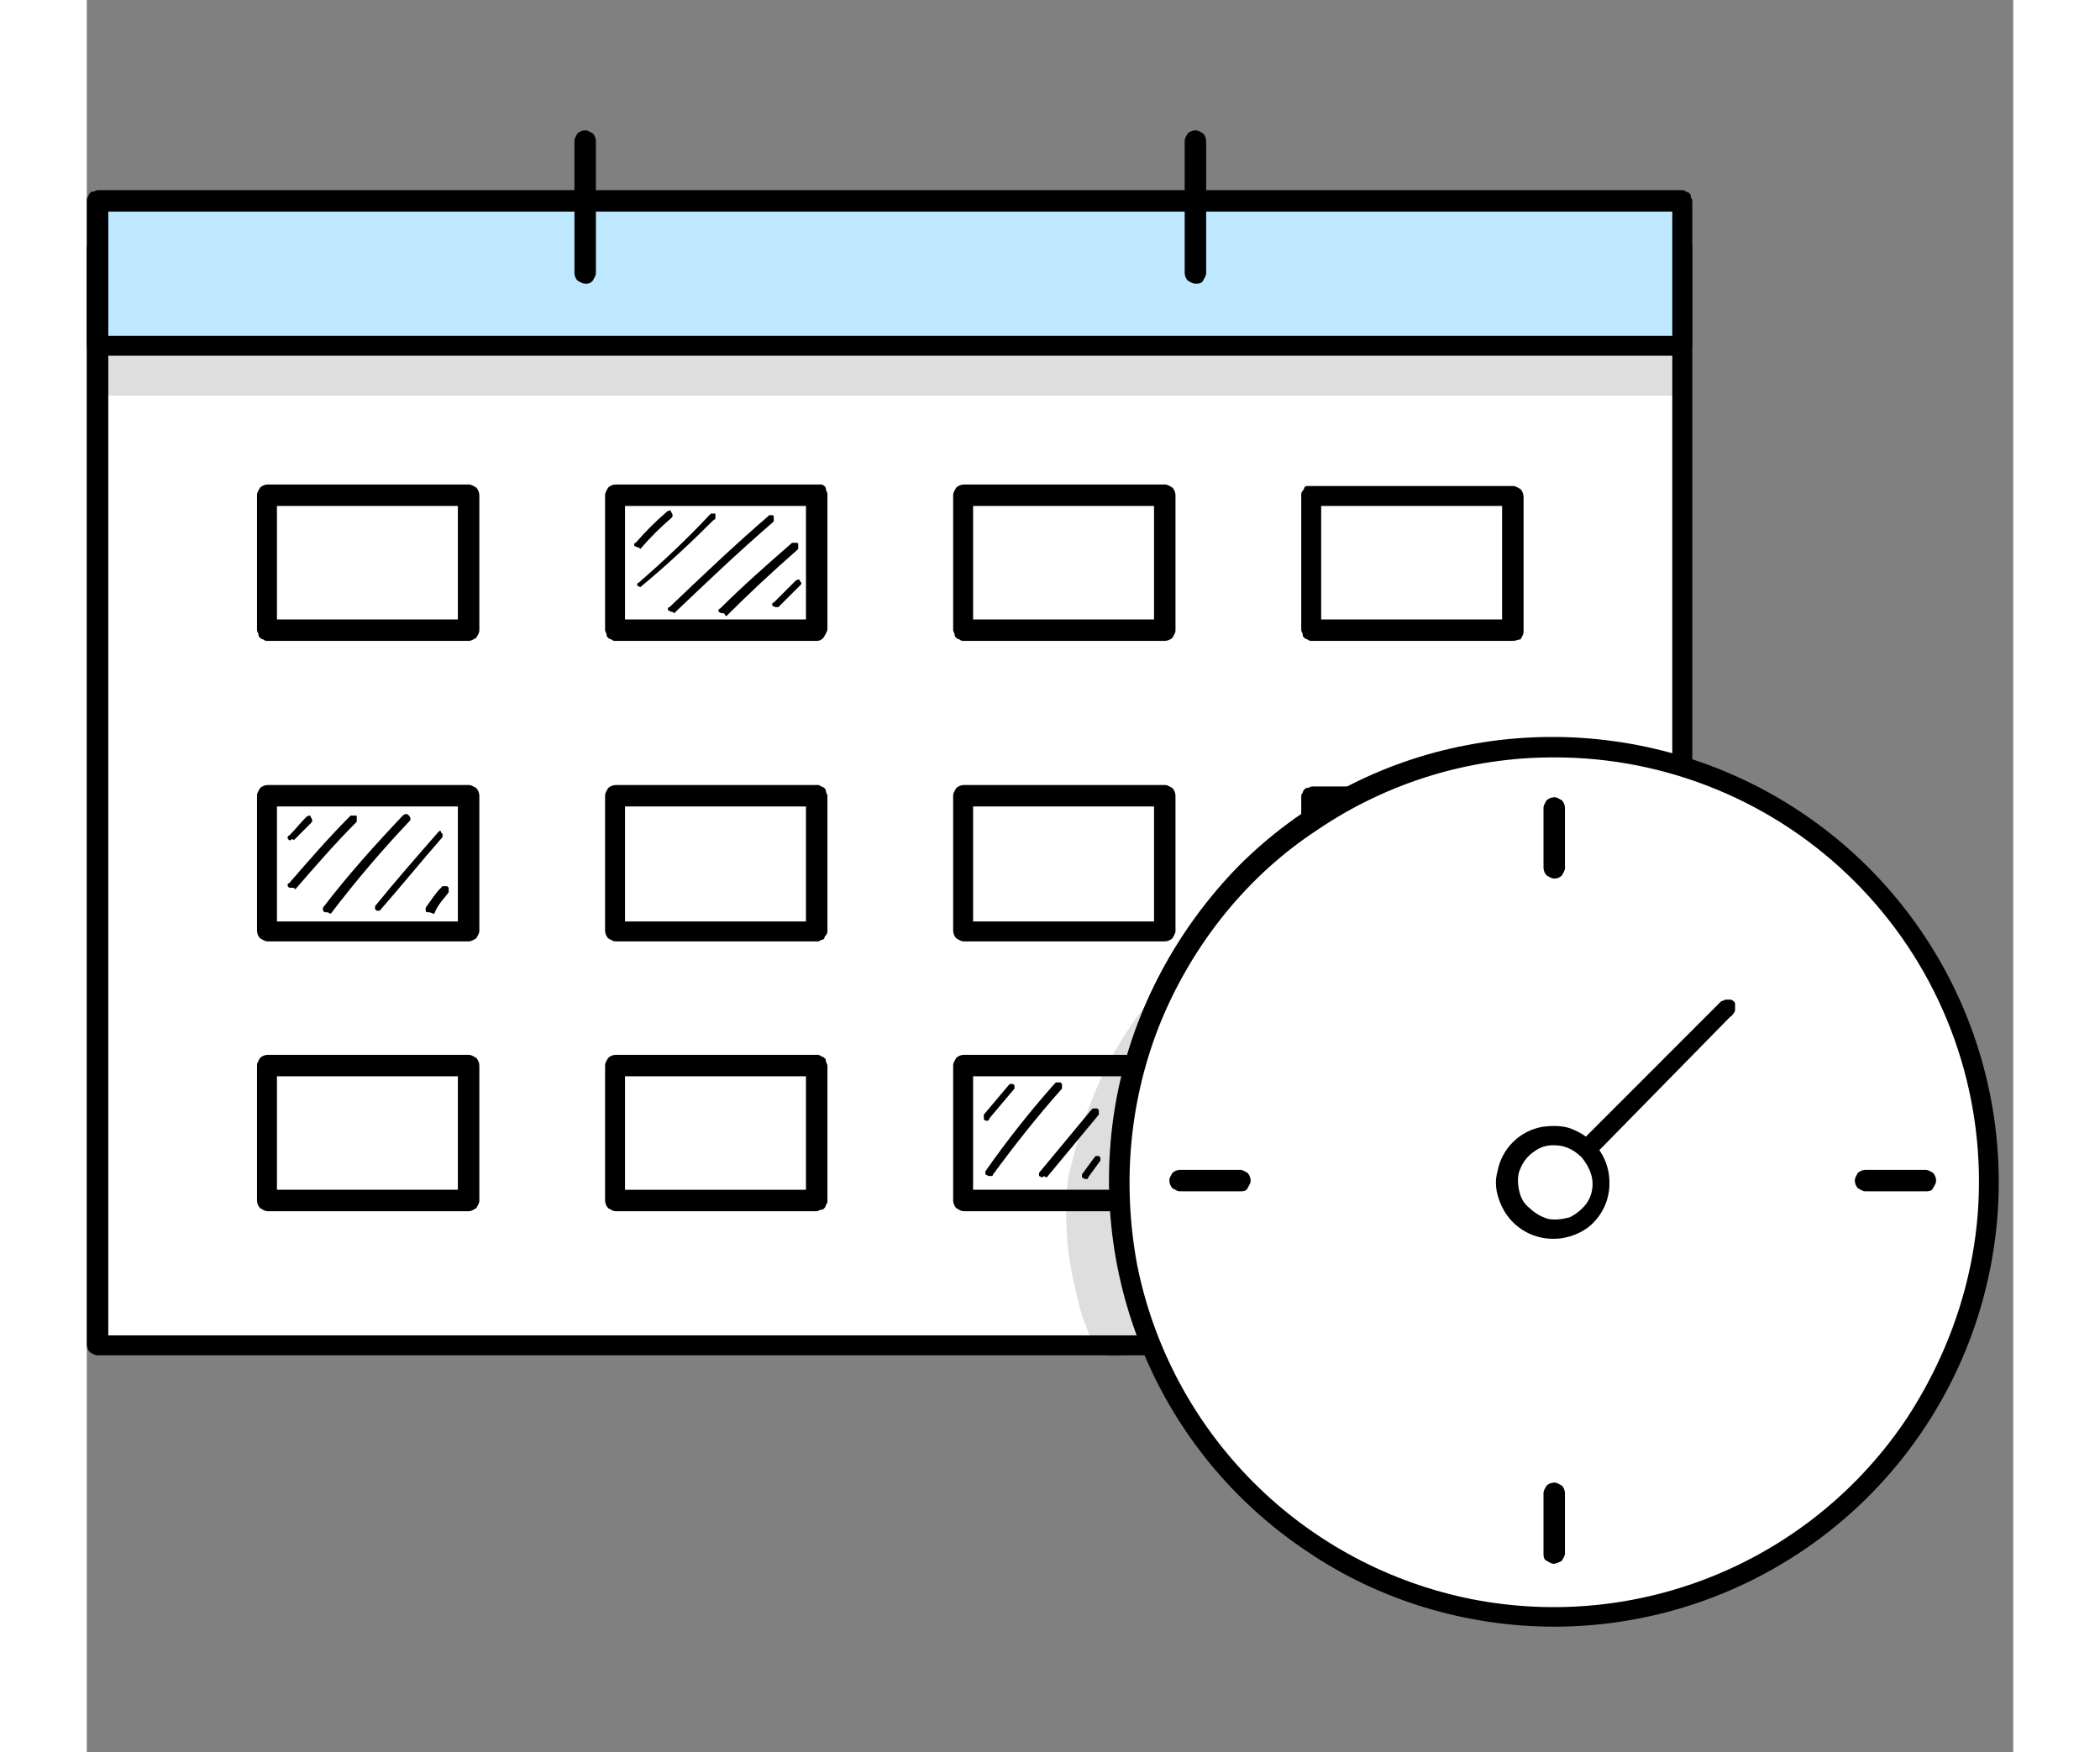 <svg width="133" height="111" viewBox="0 0 133 121" fill="none" xmlns="http://www.w3.org/2000/svg">
<rect x="0" y="0" width="133" height="121" fill="#808080" stroke="none"/>
<path d="M0.743 92.842H110.102V17.151H0.743V92.842Z" fill="white"/>
<path d="M110.204 93.581H0.743C0.531 93.581 0.425 93.477 0.215 93.371C0.082 93.226 0.007 93.037 0.003 92.841V17.151C0.003 16.939 0.109 16.833 0.215 16.621C0.36 16.489 0.547 16.415 0.743 16.411H110.102C110.314 16.411 110.42 16.517 110.632 16.621C110.764 16.767 110.839 16.955 110.843 17.151V92.842C110.843 93.054 110.738 93.16 110.632 93.372C110.514 93.484 110.365 93.556 110.204 93.581ZM1.485 92.206H109.462V17.887H1.485V92.206Z" fill="black"/>
<path d="M0.743 23.924H110.102V13.975H0.743V23.924Z" fill="#BEE8FF"/>
<path d="M110.204 24.562H0.743C0.531 24.562 0.425 24.456 0.215 24.35C0.082 24.205 0.007 24.016 0.003 23.82V13.869C-0.004 13.812 0.002 13.753 0.02 13.699C0.038 13.644 0.069 13.594 0.109 13.552C0.12 13.472 0.156 13.398 0.213 13.34C0.319 13.234 0.319 13.234 0.425 13.234C0.531 13.234 0.637 13.128 0.743 13.128H110.102C110.16 13.121 110.218 13.127 110.273 13.146C110.328 13.164 110.378 13.194 110.42 13.234C110.501 13.245 110.575 13.283 110.632 13.34C110.738 13.446 110.738 13.446 110.738 13.552C110.738 13.658 110.843 13.764 110.843 13.869V23.82C110.843 24.032 110.738 24.138 110.632 24.35C110.59 24.424 110.527 24.484 110.451 24.522C110.374 24.559 110.288 24.573 110.204 24.562ZM1.485 23.186H109.462V14.611H1.485V23.186Z" fill="black"/>
<path d="M26.362 34.195H12.494V43.51H26.362V34.195Z" fill="white"/>
<path d="M26.362 44.252H12.494C12.437 44.259 12.378 44.254 12.323 44.235C12.268 44.217 12.218 44.186 12.176 44.146C12.096 44.135 12.022 44.098 11.964 44.04C11.858 43.934 11.858 43.934 11.858 43.828C11.858 43.722 11.753 43.616 11.753 43.511V34.195C11.753 33.983 11.858 33.877 11.964 33.665C12.11 33.533 12.298 33.457 12.494 33.453H26.362C26.574 33.453 26.68 33.559 26.89 33.665C27.023 33.81 27.098 33.999 27.102 34.195V43.511C27.102 43.722 26.996 43.828 26.89 44.04C26.68 44.146 26.574 44.252 26.362 44.252ZM13.129 42.77H25.62V34.935H13.129V42.77Z" fill="black"/>
<path d="M50.393 34.195H36.525V43.51H50.393V34.195Z" fill="white"/>
<path d="M50.393 44.252H36.525C36.468 44.259 36.409 44.254 36.354 44.235C36.299 44.217 36.249 44.186 36.207 44.146C36.127 44.135 36.052 44.098 35.995 44.04C35.889 43.934 35.889 43.934 35.889 43.828C35.889 43.722 35.783 43.616 35.783 43.511V34.195C35.783 33.983 35.889 33.877 35.995 33.665C36.14 33.533 36.329 33.457 36.525 33.453H50.709C50.79 33.465 50.864 33.502 50.921 33.559C51.027 33.665 51.027 33.665 51.027 33.771C51.027 33.877 51.133 33.983 51.133 34.089V43.404C51.133 43.616 51.027 43.722 50.921 43.934C50.872 44.032 50.796 44.113 50.703 44.169C50.609 44.225 50.502 44.254 50.393 44.252V44.252ZM37.16 42.77H49.651V34.935H37.16V42.77Z" fill="black"/>
<path d="M74.422 34.195H60.554V43.51H74.422V34.195Z" fill="white"/>
<path d="M74.422 44.252H60.554C60.497 44.259 60.439 44.253 60.384 44.235C60.329 44.217 60.279 44.186 60.238 44.146C60.157 44.135 60.083 44.098 60.026 44.04C59.92 43.934 59.92 43.934 59.92 43.828C59.92 43.722 59.814 43.616 59.814 43.511V34.195C59.814 33.983 59.92 33.877 60.026 33.665C60.17 33.533 60.358 33.458 60.554 33.453H74.422C74.634 33.453 74.74 33.559 74.952 33.665C75.085 33.81 75.16 33.999 75.164 34.195V43.511C75.164 43.722 75.058 43.828 74.952 44.04C74.807 44.173 74.618 44.248 74.422 44.252V44.252ZM61.19 42.77H73.682V34.935H61.19V42.77Z" fill="black"/>
<path d="M98.453 34.195H84.585V43.51H98.453V34.195Z" fill="white"/>
<path d="M98.453 44.252H84.585C84.528 44.259 84.469 44.254 84.414 44.235C84.359 44.217 84.309 44.186 84.267 44.146C84.187 44.135 84.113 44.098 84.057 44.04C83.951 43.934 83.951 43.934 83.951 43.828C83.951 43.722 83.845 43.616 83.845 43.51V34.195C83.838 34.138 83.844 34.079 83.862 34.024C83.88 33.969 83.91 33.919 83.951 33.877C84.011 33.822 84.049 33.747 84.057 33.665C84.163 33.559 84.163 33.559 84.267 33.559H98.453C98.665 33.559 98.771 33.665 98.983 33.771C99.115 33.916 99.191 34.105 99.195 34.301V43.616C99.195 43.828 99.089 43.934 98.983 44.146C98.877 44.146 98.665 44.252 98.453 44.252ZM85.222 42.77H97.712V34.935H85.222V42.77Z" fill="black"/>
<path d="M26.362 55.049H12.494V64.365H26.362V55.049Z" fill="white"/>
<path d="M26.362 65.001H12.494C12.282 65.001 12.176 64.895 11.964 64.789C11.832 64.644 11.757 64.455 11.753 64.259V54.944C11.753 54.732 11.858 54.626 11.964 54.414C12.11 54.282 12.298 54.207 12.494 54.203H26.362C26.574 54.203 26.68 54.309 26.89 54.414C27.023 54.559 27.098 54.747 27.102 54.944V64.259C27.102 64.471 26.996 64.577 26.89 64.789C26.68 64.899 26.574 65.001 26.362 65.001ZM13.129 63.627H25.62V55.685H13.129V63.627Z" fill="black"/>
<path d="M50.393 55.049H36.525V64.365H50.393V55.049Z" fill="white"/>
<path d="M50.393 65.001H36.525C36.313 65.001 36.207 64.895 35.995 64.789C35.863 64.644 35.787 64.455 35.783 64.259V54.944C35.783 54.732 35.889 54.626 35.995 54.414C36.141 54.282 36.329 54.207 36.525 54.203H50.393C50.45 54.196 50.508 54.202 50.563 54.22C50.618 54.239 50.668 54.269 50.709 54.309C50.789 54.32 50.864 54.357 50.921 54.414C51.027 54.52 51.027 54.52 51.027 54.626C51.027 54.732 51.133 54.838 51.133 54.944V64.259C51.14 64.316 51.134 64.375 51.116 64.43C51.098 64.485 51.067 64.535 51.027 64.577C50.967 64.632 50.929 64.707 50.921 64.789C50.815 64.895 50.815 64.895 50.709 64.895C50.668 64.935 50.618 64.965 50.563 64.984C50.508 65.002 50.45 65.008 50.393 65.001V65.001ZM37.16 63.627H49.651V55.685H37.16V63.627Z" fill="black"/>
<path d="M74.422 55.049H60.554V64.365H74.422V55.049Z" fill="white"/>
<path d="M74.422 65.001H60.554C60.344 65.001 60.238 64.895 60.026 64.789C59.893 64.644 59.818 64.455 59.814 64.259V54.944C59.814 54.732 59.92 54.626 60.026 54.414C60.171 54.282 60.359 54.208 60.554 54.203H74.422C74.634 54.203 74.74 54.309 74.952 54.414C75.085 54.559 75.16 54.747 75.164 54.944V64.259C75.164 64.471 75.058 64.577 74.952 64.789C74.807 64.921 74.618 64.997 74.422 65.001ZM61.19 63.627H73.682V55.685H61.19V63.627Z" fill="black"/>
<path d="M98.453 55.049H84.585V64.365H98.453V55.049Z" fill="white"/>
<path d="M98.453 65.001H84.267C84.187 64.989 84.113 64.952 84.057 64.895C83.951 64.789 83.951 64.789 83.951 64.683C83.951 64.577 83.845 64.471 83.845 64.365V55.05C83.837 54.991 83.842 54.932 83.861 54.876C83.879 54.82 83.91 54.769 83.951 54.726C83.962 54.646 83.999 54.571 84.057 54.514C84.163 54.408 84.163 54.408 84.267 54.408C84.372 54.408 84.479 54.304 84.585 54.304H98.453C98.665 54.304 98.771 54.408 98.983 54.514C99.115 54.659 99.191 54.848 99.195 55.044V64.359C99.195 64.571 99.089 64.677 98.983 64.889C98.877 64.899 98.665 65.001 98.453 65.001ZM85.222 63.627H97.712V55.685H85.222V63.627Z" fill="black"/>
<path d="M26.362 73.575H12.494V82.891H26.362V73.575Z" fill="white"/>
<path d="M26.362 83.633H12.494C12.282 83.633 12.176 83.527 11.964 83.421C11.832 83.276 11.757 83.087 11.753 82.891V73.576C11.753 73.364 11.858 73.258 11.964 73.046C12.11 72.913 12.298 72.838 12.494 72.834H26.362C26.574 72.834 26.68 72.94 26.89 73.046C27.023 73.191 27.098 73.379 27.102 73.576V82.891C27.102 83.103 26.996 83.209 26.89 83.421C26.68 83.527 26.574 83.633 26.362 83.633ZM13.129 82.15H25.62V74.316H13.129V82.15Z" fill="black"/>
<path d="M50.393 73.575H36.525V82.891H50.393V73.575Z" fill="white"/>
<path d="M50.393 83.633H36.525C36.313 83.633 36.207 83.527 35.995 83.421C35.863 83.276 35.787 83.088 35.783 82.891V73.576C35.783 73.364 35.889 73.258 35.995 73.046C36.14 72.913 36.329 72.838 36.525 72.834H50.393C50.45 72.827 50.508 72.833 50.563 72.851C50.618 72.869 50.668 72.9 50.709 72.94C50.79 72.951 50.864 72.988 50.921 73.046C51.027 73.152 51.027 73.152 51.027 73.258C51.027 73.364 51.133 73.47 51.133 73.576V82.891C51.14 82.949 51.134 83.007 51.116 83.062C51.098 83.117 51.067 83.167 51.027 83.209C51.016 83.289 50.979 83.364 50.921 83.421C50.815 83.527 50.815 83.527 50.709 83.527C50.603 83.527 50.499 83.633 50.393 83.633ZM37.16 82.151H49.651V74.316H37.16V82.151Z" fill="black"/>
<path d="M74.422 73.575H60.554V82.891H74.422V73.575Z" fill="white"/>
<path d="M74.422 83.633H60.554C60.344 83.633 60.238 83.527 60.026 83.421C59.893 83.276 59.818 83.087 59.814 82.891V73.576C59.814 73.364 59.92 73.258 60.026 73.046C60.17 72.913 60.358 72.838 60.554 72.834H74.422C74.634 72.834 74.74 72.94 74.952 73.046C75.085 73.191 75.16 73.379 75.164 73.576V82.891C75.164 83.103 75.058 83.209 74.952 83.421C74.807 83.553 74.618 83.629 74.422 83.633ZM61.19 82.15H73.682V74.316H61.19V82.15Z" fill="black"/>
<path d="M98.453 73.575H84.585V82.891H98.453V73.575Z" fill="white"/>
<path d="M98.453 83.632H84.267C84.187 83.621 84.113 83.584 84.057 83.526C83.951 83.42 83.951 83.42 83.951 83.314C83.951 83.209 83.845 83.103 83.845 82.996V73.681C83.838 73.624 83.844 73.565 83.862 73.51C83.88 73.455 83.91 73.405 83.951 73.363C83.962 73.283 83.999 73.209 84.057 73.151C84.163 73.045 84.163 73.045 84.267 73.045C84.372 73.045 84.479 72.939 84.585 72.939H98.453C98.665 72.939 98.771 73.045 98.983 73.151C99.115 73.296 99.191 73.485 99.195 73.681V82.996C99.195 83.209 99.089 83.314 98.983 83.526C98.877 83.526 98.665 83.632 98.453 83.632ZM85.222 82.15H97.712V74.316H85.222V82.15Z" fill="black"/>
<path d="M76.54 19.585C76.328 19.585 76.222 19.48 76.01 19.374C75.877 19.229 75.802 19.041 75.798 18.845V9.74C75.798 9.53 75.904 9.424 76.01 9.212C76.155 9.079 76.344 9.004 76.54 9C76.752 9 76.858 9.106 77.07 9.212C77.202 9.357 77.277 9.545 77.281 9.74V18.845C77.281 19.057 77.176 19.163 77.07 19.374C76.964 19.584 76.752 19.585 76.54 19.585Z" fill="black"/>
<path d="M34.407 19.585C34.195 19.585 34.089 19.48 33.877 19.374C33.745 19.229 33.671 19.041 33.667 18.845V9.74C33.667 9.53 33.773 9.424 33.877 9.212C34.022 9.079 34.211 9.004 34.407 9C34.619 9 34.725 9.106 34.937 9.212C35.069 9.357 35.145 9.544 35.149 9.74V18.845C35.149 19.057 35.043 19.163 34.937 19.374C34.874 19.451 34.792 19.512 34.7 19.549C34.607 19.586 34.506 19.599 34.407 19.585V19.585Z" fill="black"/>
<path d="M38.006 37.794L37.795 37.688V37.582C37.795 37.568 37.798 37.554 37.803 37.541C37.808 37.528 37.816 37.517 37.826 37.507C37.836 37.497 37.848 37.489 37.861 37.484C37.873 37.479 37.887 37.477 37.901 37.477C38.554 36.718 39.262 36.01 40.021 35.358C40.078 35.3 40.152 35.263 40.233 35.252C40.339 35.252 40.339 35.252 40.339 35.358C40.396 35.415 40.433 35.489 40.444 35.57C40.444 35.676 40.444 35.676 40.339 35.782C39.58 36.434 38.871 37.142 38.219 37.901C38.113 37.795 38.113 37.795 38.007 37.795L38.006 37.794Z" fill="black"/>
<path d="M47.535 41.922L47.323 41.816V41.712C47.322 41.698 47.325 41.684 47.33 41.671C47.335 41.658 47.343 41.646 47.353 41.636C47.363 41.626 47.375 41.618 47.388 41.613C47.401 41.608 47.415 41.605 47.429 41.606L48.911 40.124C48.968 40.066 49.042 40.029 49.123 40.018C49.227 40.018 49.227 40.018 49.227 40.124L49.333 40.23C49.333 40.336 49.333 40.336 49.227 40.44L47.746 41.922H47.535Z" fill="black"/>
<path d="M14.082 58.014H13.976L13.87 57.908V57.802C13.87 57.788 13.873 57.774 13.878 57.761C13.883 57.748 13.891 57.736 13.901 57.726C13.911 57.716 13.922 57.708 13.935 57.703C13.948 57.698 13.963 57.695 13.976 57.696C14.4 57.272 14.717 56.848 15.141 56.424C15.198 56.367 15.272 56.329 15.353 56.318C15.459 56.318 15.459 56.318 15.459 56.424C15.516 56.481 15.553 56.556 15.565 56.636C15.565 56.742 15.565 56.742 15.459 56.848L14.294 58.014C14.19 57.908 14.19 57.908 14.084 58.014H14.082Z" fill="black"/>
<path d="M14.082 61.296H13.976L13.87 61.19V61.084C13.87 61.07 13.873 61.056 13.878 61.043C13.883 61.03 13.891 61.018 13.901 61.008C13.911 60.998 13.922 60.99 13.935 60.985C13.948 60.98 13.963 60.978 13.976 60.978C15.353 59.39 16.729 57.802 18.215 56.315H18.639V56.739C17.157 58.221 15.781 59.81 14.4 61.402C14.294 61.297 14.294 61.297 14.084 61.297L14.082 61.296Z" fill="black"/>
<path d="M16.517 62.989H16.414L16.308 62.883V62.672C18.003 60.448 19.906 58.332 21.818 56.314C21.875 56.257 21.95 56.219 22.03 56.208C22.136 56.208 22.136 56.208 22.242 56.314C22.299 56.371 22.337 56.446 22.348 56.526C22.348 56.632 22.348 56.632 22.242 56.738C20.329 58.759 18.527 60.881 16.843 63.096C16.631 62.99 16.631 62.99 16.525 62.99L16.517 62.989Z" fill="black"/>
<path d="M20.116 62.883H20.009L19.904 62.776V62.566C21.28 60.87 22.762 59.175 24.244 57.48L24.35 57.373C24.456 57.373 24.456 57.373 24.456 57.48L24.562 57.586V57.797C23.08 59.493 21.704 61.188 20.221 62.884L20.116 62.883Z" fill="black"/>
<path d="M23.61 62.989H23.504C23.49 62.989 23.476 62.987 23.463 62.981C23.45 62.976 23.438 62.969 23.428 62.959C23.418 62.949 23.41 62.937 23.405 62.924C23.4 62.911 23.398 62.897 23.398 62.883V62.672C23.716 62.248 24.032 61.719 24.456 61.296L24.562 61.19H24.88L24.986 61.296V61.613C24.668 62.036 24.244 62.46 24.032 62.989C24.033 63.003 24.03 63.017 24.025 63.029C24.02 63.042 24.012 63.054 24.003 63.064C23.993 63.074 23.981 63.082 23.968 63.087C23.955 63.092 23.942 63.095 23.928 63.095C23.83 63.038 23.722 63.002 23.61 62.989V62.989Z" fill="black"/>
<path d="M38.218 40.546L38.006 40.44V40.335C38.005 40.321 38.008 40.307 38.013 40.294C38.018 40.281 38.026 40.269 38.036 40.259C38.046 40.249 38.058 40.242 38.071 40.236C38.084 40.231 38.098 40.229 38.112 40.229C39.807 38.747 41.503 37.159 42.982 35.567L43.088 35.461H43.4V35.779C43.401 35.793 43.398 35.807 43.393 35.82C43.388 35.833 43.38 35.844 43.37 35.854C43.36 35.864 43.348 35.872 43.335 35.877C43.322 35.883 43.308 35.885 43.294 35.885C41.706 37.473 40.012 39.059 38.208 40.547L38.218 40.546Z" fill="black"/>
<path d="M40.336 42.24L40.124 42.134V42.028C40.123 42.014 40.126 42 40.131 41.987C40.136 41.974 40.144 41.962 40.154 41.952C40.164 41.942 40.176 41.934 40.189 41.929C40.202 41.924 40.216 41.922 40.23 41.922C42.452 39.803 44.676 37.683 47.005 35.677L47.111 35.571H47.323C47.337 35.571 47.351 35.573 47.364 35.578C47.377 35.583 47.389 35.591 47.398 35.601C47.408 35.611 47.416 35.623 47.421 35.636C47.426 35.649 47.429 35.663 47.429 35.677V35.995L47.323 36.101C44.994 38.111 42.77 40.229 40.548 42.346C40.442 42.24 40.442 42.24 40.336 42.24Z" fill="black"/>
<path d="M43.824 42.346L43.612 42.24V42.134C43.612 42.12 43.614 42.106 43.62 42.093C43.625 42.08 43.633 42.068 43.642 42.058C43.652 42.048 43.664 42.041 43.677 42.035C43.69 42.03 43.704 42.028 43.718 42.028C45.306 40.44 47.001 38.958 48.695 37.477H49.013C49.026 37.477 49.04 37.479 49.053 37.484C49.066 37.489 49.078 37.497 49.088 37.507C49.098 37.517 49.105 37.528 49.111 37.541C49.116 37.554 49.119 37.568 49.118 37.582V37.9L49.013 38.005C47.317 39.488 45.73 40.973 44.142 42.558C43.934 42.24 43.934 42.346 43.824 42.346Z" fill="black"/>
<path d="M62.143 77.386C62.037 77.386 62.037 77.386 61.931 77.28V76.962L63.626 74.952L63.732 74.846H63.944L64.05 74.952V75.164L62.355 77.174C62.249 77.386 62.249 77.386 62.143 77.386Z" fill="black"/>
<path d="M62.249 81.197L62.037 81.091V80.88C63.507 78.778 65.097 76.763 66.801 74.846L66.907 74.74H67.225L67.331 74.846V75.164C65.635 77.068 64.049 79.08 62.566 81.098C62.567 81.112 62.564 81.126 62.559 81.139C62.554 81.152 62.546 81.164 62.536 81.174C62.526 81.183 62.514 81.191 62.502 81.197C62.489 81.202 62.474 81.204 62.461 81.204L62.249 81.197Z" fill="black"/>
<path d="M65.955 81.302L65.743 81.197V80.985L69.341 76.645L69.447 76.54H69.765L69.871 76.645V76.962L66.271 81.302C66.059 81.197 66.059 81.197 65.955 81.302Z" fill="black"/>
<path d="M68.918 81.409L68.707 81.303V81.091L69.555 79.927L69.661 79.821H69.873L69.979 79.927V80.138L69.131 81.303C69.131 81.409 69.131 81.409 68.919 81.409H68.918Z" fill="black"/>
<g opacity="0.13">
<path d="M110.204 24.032H0.743V27.315H110.102L110.208 24.033L110.204 24.032Z" fill="black"/>
</g>
<path d="M101.311 111.686C107.257 111.686 113.07 109.923 118.015 106.62C122.959 103.316 126.813 98.621 129.089 93.127C131.365 87.633 131.96 81.588 130.8 75.756C129.64 69.924 126.777 64.567 122.572 60.362C118.368 56.157 113.011 53.293 107.178 52.133C101.346 50.973 95.301 51.568 89.807 53.844C84.314 56.119 79.618 59.973 76.314 64.917C73.01 69.861 71.247 75.674 71.247 81.621C71.245 85.569 72.02 89.48 73.53 93.129C75.04 96.778 77.255 100.093 80.047 102.885C82.839 105.677 86.154 107.892 89.803 109.402C93.452 110.912 97.362 111.688 101.311 111.686V111.686Z" fill="white"/>
<path d="M101.311 112.32C95.278 112.32 89.244 110.52 84.267 107.134C79.21 103.772 75.267 98.981 72.942 93.372C70.604 87.75 69.978 81.563 71.141 75.586C72.306 69.659 75.27 64.154 79.504 59.814C83.799 55.5 89.297 52.584 95.278 51.451C101.252 50.293 107.435 50.919 113.057 53.249C119.617 55.97 125.031 60.881 128.378 67.145C131.724 73.409 132.796 80.639 131.41 87.605C130.024 94.57 126.267 100.84 120.778 105.347C115.289 109.853 108.408 112.317 101.306 112.32H101.311ZM101.311 52.297C95.502 52.283 89.822 54.016 85.009 57.269C80.136 60.448 76.434 65.107 74.212 70.399C71.988 75.798 71.459 81.621 72.516 87.337C73.655 93.032 76.455 98.263 80.562 102.37C84.669 106.476 89.899 109.275 95.595 110.414C101.28 111.537 107.17 110.95 112.521 108.726C117.872 106.503 122.444 102.744 125.66 97.923C128.836 93.054 130.635 87.443 130.635 81.621C130.641 77.768 129.887 73.952 128.415 70.392C126.944 66.831 124.784 63.596 122.06 60.872C119.336 58.148 116.101 55.988 112.54 54.517C108.98 53.045 105.164 52.291 101.311 52.297V52.297Z" fill="black"/>
<path d="M101.311 60.66C101.099 60.66 100.993 60.554 100.783 60.448C100.65 60.303 100.575 60.116 100.571 59.92V55.79C100.571 55.579 100.677 55.473 100.783 55.261C100.927 55.129 101.115 55.053 101.311 55.049C101.523 55.049 101.629 55.155 101.841 55.261C101.974 55.406 102.049 55.594 102.053 55.79V59.92C102.053 60.13 101.947 60.236 101.841 60.448C101.773 60.519 101.691 60.575 101.599 60.612C101.508 60.648 101.41 60.665 101.311 60.66V60.66Z" fill="black"/>
<path d="M101.311 107.98C101.099 107.98 100.993 107.874 100.783 107.768C100.572 107.662 100.571 107.451 100.571 107.239V103.111C100.571 102.899 100.677 102.793 100.783 102.581C100.927 102.448 101.115 102.373 101.311 102.369C101.523 102.369 101.629 102.475 101.841 102.581C101.974 102.726 102.049 102.914 102.053 103.111V107.239C102.053 107.451 101.947 107.556 101.841 107.768C101.677 107.866 101.498 107.938 101.311 107.98V107.98Z" fill="black"/>
<path d="M126.93 82.257H122.806C122.594 82.257 122.488 82.151 122.276 82.045C122.143 81.9 122.068 81.712 122.064 81.515C122.064 81.303 122.17 81.197 122.276 80.985C122.422 80.853 122.61 80.779 122.806 80.775H126.934C127.146 80.775 127.252 80.881 127.464 80.985C127.596 81.13 127.671 81.319 127.675 81.515C127.675 81.727 127.57 81.833 127.464 82.045C127.358 82.257 127.142 82.257 126.93 82.257Z" fill="black"/>
<path d="M79.61 82.257H75.482C75.27 82.257 75.164 82.151 74.952 82.045C74.819 81.9 74.744 81.712 74.74 81.515C74.74 81.303 74.846 81.197 74.952 80.985C75.097 80.853 75.286 80.779 75.482 80.775H79.61C79.822 80.775 79.928 80.881 80.139 80.985C80.271 81.13 80.347 81.319 80.351 81.515C80.351 81.727 80.245 81.833 80.139 82.045C80.033 82.257 79.822 82.257 79.61 82.257Z" fill="black"/>
<path d="M101.947 81.621C101.841 81.621 101.629 81.621 101.523 81.515C101.417 81.409 101.311 81.303 101.311 81.197C101.311 81.091 101.205 80.88 101.311 80.773C101.311 80.667 101.417 80.561 101.523 80.455L112.633 69.341L112.845 69.129C112.951 69.129 113.057 69.023 113.163 69.023H113.481C113.56 69.035 113.634 69.072 113.691 69.129C113.797 69.235 113.797 69.235 113.797 69.341V69.659C113.804 69.716 113.798 69.775 113.78 69.829C113.762 69.884 113.731 69.934 113.691 69.975C113.585 70.082 113.585 70.187 113.481 70.187L102.47 81.409C102.327 81.54 102.141 81.616 101.947 81.621V81.621Z" fill="black"/>
<path d="M101.311 84.903C101.96 84.903 102.595 84.71 103.135 84.35C103.675 83.99 104.096 83.477 104.345 82.877C104.593 82.278 104.658 81.618 104.532 80.981C104.405 80.344 104.093 79.759 103.634 79.3C103.175 78.841 102.59 78.528 101.953 78.401C101.317 78.275 100.657 78.34 100.057 78.588C99.457 78.836 98.944 79.257 98.584 79.797C98.223 80.337 98.03 80.971 98.03 81.62C98.035 82.489 98.382 83.321 98.996 83.936C99.61 84.55 100.442 84.898 101.311 84.903Z" fill="white"/>
<path d="M101.311 85.537C100.52 85.555 99.741 85.332 99.08 84.897C98.418 84.462 97.904 83.837 97.606 83.103C97.289 82.361 97.183 81.621 97.395 80.88C97.536 80.118 97.905 79.417 98.453 78.868C99.001 78.32 99.703 77.951 100.465 77.81C101.205 77.704 102.053 77.704 102.687 78.022C103.417 78.333 104.042 78.847 104.487 79.504C104.919 80.164 105.14 80.939 105.123 81.727C105.123 82.24 105.019 82.748 104.819 83.221C104.619 83.694 104.326 84.121 103.958 84.479C103.323 85.115 102.265 85.537 101.311 85.537ZM101.311 79.08C100.817 79.058 100.33 79.207 99.935 79.504C99.509 79.789 99.178 80.195 98.983 80.668C98.771 81.092 98.771 81.621 98.877 82.151C98.983 82.68 99.195 83.103 99.617 83.422C99.975 83.768 100.411 84.022 100.889 84.163C101.417 84.269 101.947 84.163 102.371 84.057C102.827 83.833 103.225 83.507 103.535 83.104C103.818 82.702 103.966 82.22 103.959 81.728C103.959 81.092 103.642 80.457 103.219 79.928C102.583 79.294 101.947 79.08 101.313 79.08H101.311Z" fill="black"/>
<g opacity="0.13">
<path d="M72.094 76.856C72.094 76.646 72.2 76.328 72.2 76.116C72.727 73.479 73.581 70.918 74.743 68.493C74.637 68.283 74.425 68.177 74.215 68.069C72.551 69.946 71.161 72.049 70.086 74.314C69.242 76.155 68.569 78.068 68.074 80.031L67.756 81.303C67.453 83.925 67.632 86.58 68.286 89.137C68.491 90.192 68.81 91.221 69.238 92.206C69.344 92.524 69.45 92.842 69.662 93.054C69.902 93.29 70.192 93.471 70.51 93.582C70.855 93.688 71.224 93.688 71.57 93.582C71.915 93.47 72.213 93.247 72.417 92.948C72.616 92.669 72.727 92.338 72.735 91.996C72.735 91.678 72.629 91.254 72.417 91.042V91.148C72.418 91.134 72.415 91.12 72.41 91.107C72.405 91.094 72.397 91.082 72.387 91.072C72.377 91.062 72.365 91.054 72.352 91.049C72.339 91.044 72.325 91.041 72.311 91.042C72.205 90.725 72.099 90.301 71.993 89.984C71.146 87.611 70.821 85.083 71.041 82.573C71.353 80.456 71.67 78.656 72.094 76.856Z" fill="black"/>
</g>
</svg>
